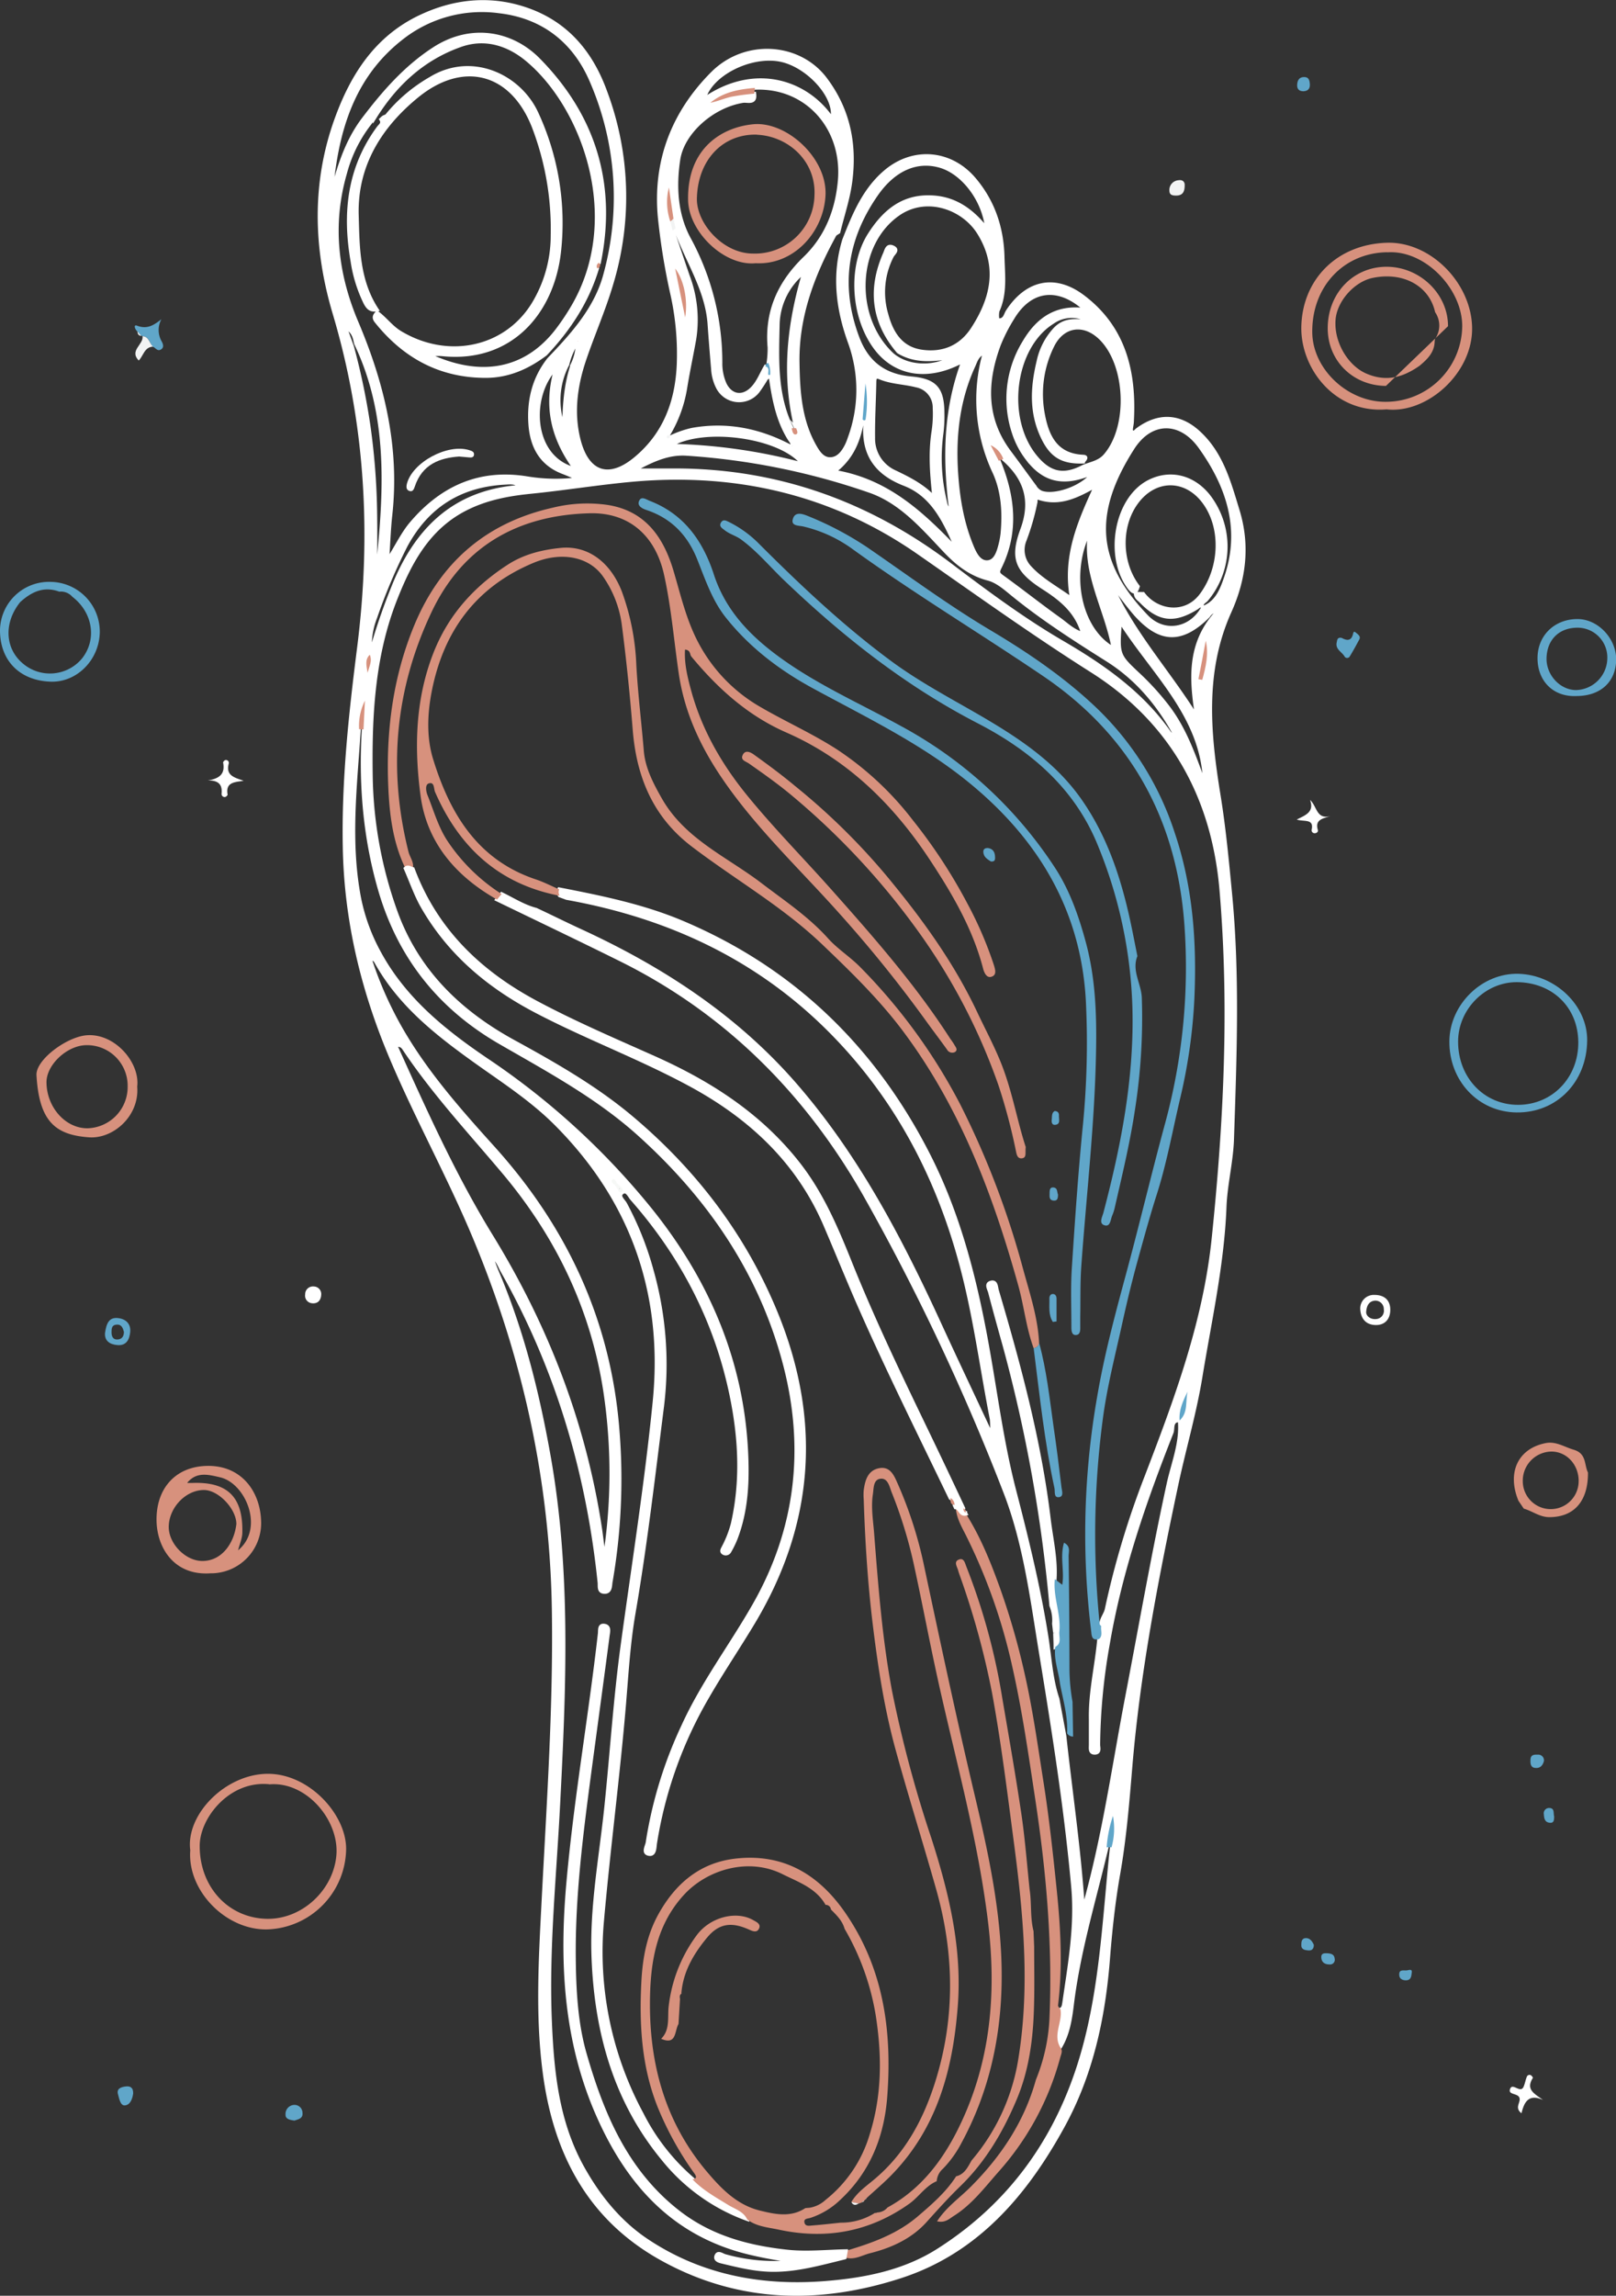 <svg id="Layer_1" data-name="Layer 1" xmlns="http://www.w3.org/2000/svg" viewBox="0 0 465.11 660.57"><rect x="0" y="0" width="465.11" height="660.57" fill="#333333" stroke="none"/><path d="M497.88,231.46c2.84-7.22,5.74-14.39,11.87-19.62,8-6.84,18.83-5.94,25.64,2.11,5.49,6.48,8,14.11,8.19,22.44.14,5.17.84,10.47-1.45,15.47a6.82,6.82,0,0,0,0,2.6c2.07.27,2.17-1.51,2.83-2.51,5.58-8.52,13.64-10.31,21.75-4.18,11.83,8.94,14.87,21.6,14.12,35.65,0,.87-.24,1.73-.31,2.6a1.81,1.81,0,0,0,.22.68c.77.35,1.11-.33,1.56-.67,6.17-4.55,12.35-4.24,17.94,1.06,6.38,6,8.55,14.16,11,22.19,3.06,10,1.91,19.66-2.32,29.06-7.75,17.23-6.06,35-3.16,52.89,1.52,9.35,2.4,18.77,3.31,28.21,2.28,23.59,1.34,47.14.56,70.72-.22,6.56-1.91,13-2.16,19.52-.64,16.55-4.27,32.65-6.93,48.89-1.73,10.56-4.79,20.86-7,31.31-5.68,26.8-10.92,53.71-13.19,81.09-.85,10.21-1.69,20.46-3.46,30.53-1.47,8.33-2.36,16.75-3,25.09-1.37,16.79-4.89,32.87-13,47.62-10.71,19.52-24.77,36.09-46.72,43.21-23.32,7.57-46.56,7.17-68.6-5-21.39-11.81-31.1-31.12-34-54.49-2-15.95-1.07-31.95-.25-47.93,1.42-27.7,3.35-55.37,3-83.15-.43-37.74-8.3-73.78-22.85-108.56-7.34-17.53-16.56-34.16-23.95-51.65-8.16-19.31-13-39.29-13.39-60.33-.38-19.32,1.7-38.43,4.12-57.53,4.12-32.5,2.4-64.5-7-96.09-5.55-18.56-6.19-37.47.51-56,4.57-12.66,11.58-23.6,24.33-29.57,9-4.23,18.54-5.46,28.14-2.77,12.48,3.5,20.38,11.94,24.86,24.08A86.24,86.24,0,0,1,431,244c-2.23,7.6-5.49,14.88-8,22.42-2.41,7.36-3.37,15-1.41,22.62,2.5,9.75,8.84,11.65,16.54,5.08,8.27-7,11.67-16.29,12.12-26.83a79,79,0,0,0-1.8-20.11A190.12,190.12,0,0,1,444.82,225c-1.53-16.18,3.85-30.13,15.18-41.5,9.46-9.5,24.93-8.41,32.48,1.54,6.7,8.85,8.7,18.77,7.29,29.59-.65,5-2.28,9.69-3.44,14.53-.39.29-.94.49-1.15.88-6.26,11.42-10.79,23.35-10.6,36.62.13,8.4.64,16.76,5,24.3,1,1.74,2.25,3.6,4.49,3.49s3.61-2,4.6-4a18.13,18.13,0,0,0,.82-2.09,40,40,0,0,0,0-27.55C496,251.13,494.85,241.44,497.88,231.46Zm-132.5-35.37.77-.32h.05A45.42,45.42,0,0,1,378.87,185c11.86-7.29,25.64-.79,30.57,10a75,75,0,0,1,6.5,39.79C414,252.28,402,266.36,382.36,264.38c-1.13-.12-2.28,0-4.36,0,15.33,7.35,28.41,4.67,37.37-7.05a67.84,67.84,0,0,0,4.31-6.42c15.14-25.51,3.32-57.78-13-71.33-5.48-4.56-12.14-6.65-19.19-4.15-10.75,3.8-18.72,11.16-24.68,20.77a40,40,0,0,0-8.5,16.08c-4.25,14.7-2.54,29.07,3.3,42.84,7.55,17.81,11.9,36,9.77,55.44-.44,4-.57,8.08-.92,13.23,2.74-4.23,4.35-7.83,6.95-10.88,8.92-10.45,19.88-15.22,33.57-12.9a50.35,50.35,0,0,0,14.54.19c-1.76-.75-3.07-1.36-4.42-1.87-6.44-2.42-9.11-7.51-9.55-13.93-.47-6.8,1.06-13.14,5.37-18.62,6.9-7.2,13.69-14.72,16.25-24.54a83.91,83.91,0,0,0-4.06-55.7c-4.94-11.42-14-18.43-26.54-19.85a37.24,37.24,0,0,0-27.27,7.11C356,184.29,351.58,201,350.21,218.92c2.1-7.87,4.31-15.65,9.41-22.34,5.85-7.7,12.12-14.88,20.34-20.19,10.61-6.84,22.33-4.64,30.05,3.21C426,195.85,432,215.47,427.4,238a1.09,1.09,0,0,0-.52,1.59c-2.85,9.51-8.14,17.54-14.9,24.69-5.1,3.83-10.69,6.33-17.19,6.34-13.14,0-23.44-5.64-31.54-15.76-.88-1.09-.48-1.75.26-2.52,2.37,1.75,4.06,4.2,6.68,5.77,13.63,8.17,30.14,4.79,38.18-8.1a37.82,37.82,0,0,0,5.6-19.95,82,82,0,0,0-5.45-31.26c-6.32-16-20.36-19.46-33.45-8.81-10.45,8.5-17.75,19.75-17.36,34.24.25,9.41.27,18.92,5.74,27.25-1.63.26-2.47-.25-3.34-1.9a40.55,40.55,0,0,1-3.73-12c-2.4-13.76-1.06-26.8,7.5-38.43.46-.62,1.4-1.2.83-2.26l-.08-.14ZM432.87,504.8c.19.44.53.81,1,.53.7-.44.27-.92-.1-1.35l-1.24-1.14c-.29-.56-.74-1.52-1.28-1.07-.7.57.15,1.16.7,1.58ZM421.23,260.65a19.14,19.14,0,0,0-2.9,6.58,22.13,22.13,0,0,0-1.05,18.3c.07-6.22.44-12.39,2.47-18.32a14.82,14.82,0,0,0,1.44-6.61l.27-.2Zm27.58-35.3-1.32-9a17.12,17.12,0,0,0,.42,9.81c.22.87.43,1.74.65,2.61,1.47,4.32,2.91,8.65,4.41,13a35.59,35.59,0,0,1,1.88,18.22c-.81,4.53-1.77,9-2.53,13.58a37.85,37.85,0,0,1-5,13.92c-.16.24-.51.57-.44.72.26.61.66.19,1,0a29.43,29.43,0,0,1,6.28-2.2c10.09-1.8,19.51.15,28.45,4.91l.6-.14-.24-.21-.39.47c.85-.91.08-1.57-.36-2.26-3.57-5.66-4.64-12.08-5.58-18.53a6.74,6.74,0,0,0-.54-3.43,28,28,0,0,0,.3-4.46c-.9-10.31,2.86-18.6,10.23-25.73,6.21-6,9.24-13.67,10-22.35,1.26-15.21-9.6-27.2-24.33-26.58-4.65.36-9.12,1.21-12.82,4.27,2.06-.4,4-1.26,6-1.72s4.41-.62,6.62-.91c.45,3-2,1.95-3.26,2.14-8.77,1.38-17.37,8.94-18.57,16.75s-.75,16,3.1,23a74.34,74.34,0,0,1,9,35.44,14.65,14.65,0,0,0,1.21,6.19c1.72,3.56,5.11,4.11,7.87,1.3,1.78-1.81,2.61-4.2,3.87-6.32,1.31.45.64,1.57.81,2.41a47.35,47.35,0,0,1-3,4.71,6.89,6.89,0,0,1-11.53-1,13.2,13.2,0,0,1-1.46-5.37c-.36-4.21-.7-8.42-1-12.64-.61-10.23-6.55-18.56-9.8-27.85Zm35.28,60.25c-3.68-14.86-2.27-29.56,2.35-45a19.9,19.9,0,0,0-7.57,14.86c-.22,10.24-.77,20.56,4,30.16.13.79.25,1.94,1.16,1.79S484.4,286.24,484.09,285.6ZM356.33,262.1a195.46,195.46,0,0,1,4.79,23.09,197.18,197.18,0,0,1,1.88,23.9c.13,7.62,0,15.25,0,22.88,2.58-24,5.26-48-5.62-70.76-.38-1.62-.54-3.39-3.11-4.79Zm147.75,21a32.81,32.81,0,0,0,0-10.42c-.27,3.44-.55,6.89-.82,10.34-1,5.59-2.69,10.86-8.2,15.08,15.52,2.55,25.58,12.29,35.41,22.54-3.38-7.74-6.78-15.64-15.11-18.9C506.46,298.32,503,292.27,504.08,283.15ZM542.44,295c4.2,10.22,5.37,20.49.27,30.75-.68,1.36-.42,1.75.69,2.56,5.55,4,10.93,8.29,16.51,12.26,2,1.44,3.86,3.33,6.71,4.22-.22-.76-.3-1.09-.41-1.4-2-5.49-6.17-8.82-10.88-11.83-7.69-4.91-9.28-8.44-6.2-16.78s1-14.78-5.41-20.35a6.86,6.86,0,0,0-3.63-3.93Q541.28,292.74,542.44,295Zm58.74,42.26c4-1.44,5.38-5.18,6.56-8.56,4.84-13.9.77-26.35-7.37-37.7-5.65-7.88-14.14-7.87-19.37.31-12.27,19.17-10.65,33.23,4,48.47,5.05,5.24,12.76,3.83,16.21-2.59Zm-34.45-42c-6.3.2-9.43-1.83-12.08-7.9-3-6.86-2.53-13.88-.84-20.93a19.59,19.59,0,0,1,4.94-9.49c3-3,6.48-2.23,10-1.92a9.47,9.47,0,0,0-10.79.08c-11.55,7.2-14.07,28.06-4.69,39,4,4.71,8,5.44,13.54,2.51,2.16-.87,4.53-1.2,6.22-3.13,7.22-8.27,6.48-26.37-1.44-33.91-4.83-4.59-10.83-3.61-13.73,2.4a31.22,31.22,0,0,0-2.72,19.32c1.15,6.39,3.56,12.09,11.57,12.45C568.11,293.8,567.11,294.72,566.73,295.24ZM513.51,263.6c-7.29-8.59-8.37-18-3.88-28.24.41-.94.66-2.51,2.2-1.9,1.92.77.32,1.8-.11,2.63a22.56,22.56,0,0,0-1.59,16.75c1.41,5.27,4.08,9.83,10.2,10.68s11.19-1.33,14.55-6.48c5.71-8.76,7.8-17.92,1.86-27.56-4.47-7.26-14.89-11-22.9-5.71-12.73,8.47-13.8,29.77-2,40.69,4.35,3.69,12,4.11,17.32.63C523.52,266,518.31,266.53,513.51,263.6Zm-114.18,156c3.27,1.58,6.35,3.59,9.92,4.51,4.27,2,8.52,4.12,12.82,6.1,23.61,10.87,45,24.83,62.13,44.69,17.33,20.05,29.53,43.17,40.54,67,5,10.93,10.18,21.81,15.62,33.45a28.18,28.18,0,0,0,0-4.61c-2.57-13.11-4.36-26.36-7.47-39.37-6.26-26.23-17.64-49.75-36.28-69.56-21.45-22.81-48.09-35.54-78.57-41l-2-.74a2,2,0,0,1-.14-1.84c12,2.34,24.06,4.78,35.37,9.55,31.89,13.46,55.23,36.13,70.9,66.85,9.41,18.46,14.1,38.33,17.58,58.58,2.18,12.67,3.93,25.47,7.14,37.88,3.66,14.14,7.13,28.25,9.39,42.68.91,5.83,1.2,11.8,3.11,17.46l2,10.74c1.76,16.23,4.18,32.38,5.27,48.71a2.78,2.78,0,0,0,.82-1.41c5.32-19.27,8.1-39.07,11.85-58.66,3.92-20.44,7.5-40.94,11.93-61.29,1.31-6,3.82-11.88,3.2-18.25,2.57-2.3,1.64-5.54,2.34-8.34-1.33,2.64-2.57,5.31-2.31,8.37-2.56-.06-1.8,2.32-2.26,3.49-7.81,19.74-14.75,39.74-18.34,60.78a172.55,172.55,0,0,0-2.78,29c0,.86.54,2.34-1,2.39s-1.24-1.32-1.25-2.3c0-2.49,0-5,0-7.49-.15-7.77,1.74-15.34,2.42-23,1.21-1.07.42-2.48.64-3.72-.25-1.85,1.18-3.16,1.54-4.86a249.25,249.25,0,0,1,11.4-38c8.56-22.29,16.86-44.54,19.35-68.63,3.46-33.39,5.1-66.79,2.25-100.27-2.29-26.9-14.35-48.59-37.26-63.08-17-10.76-33.31-22.46-49.79-33.93-24.71-17.2-52.39-23.6-82.1-21-9.9.88-19.78,2.51-29.71,3.5-6.5.65-12.82,1.87-18.71,4.89-10.66,5.47-15.85,15.2-20,25.67-6.6,16.6-7.42,34-7.14,51.6a120.39,120.39,0,0,0,6.85,37.83c6.06,17.41,18.3,29.43,34.18,38.12,11.89,6.51,23.68,13.23,34.09,22,18.24,15.39,32.36,33.93,41.45,56.08,12.6,30.72,10.61,60.47-6.5,89.05-4.3,7.17-9,14.11-13.18,21.35a120.68,120.68,0,0,0-15.06,42.09c-.2,1.26-.09,3.47-1.75,3.24-2-.28-.67-2.24-.51-3.38a122.57,122.57,0,0,1,10.28-33.55c5.63-12.34,13.83-23.14,20.5-34.86,12.38-21.75,15-45,8.79-68.94-6.85-26.38-21.67-48.07-41.77-66.22-12-10.87-26.25-18.54-40.19-26.58-17.25-9.95-28.85-24.38-34.5-43.48-4.5-15.26-5.77-30.89-4.82-46.74L360,364a16.35,16.35,0,0,0-1.68,8.23c-1.06,16.22-3.06,32.46.09,48.67A54.85,54.85,0,0,0,364,436.27c7.21,13.45,18.6,22.66,30.9,31a212.87,212.87,0,0,1,47.29,43.2c16.23,20.2,26.16,43,27.57,69.1.46,8.62.17,17.26-3,25.5A28,28,0,0,1,465,608.7a1.27,1.27,0,0,1-1.59.67c-1.1-.45-.5-1.22-.2-1.84a31.85,31.85,0,0,0,2.59-6.61c2.85-12.42,2.19-24.82-.37-37.17-4.44-21.38-14.22-40.1-28.63-56.44-.7-.8-1.44-2.74-2.75-1.75s.34,2.22.88,3.2A90.56,90.56,0,0,1,442.59,528a99.23,99.23,0,0,1,3,39c-2.53,19.89-4.81,39.82-8.22,59.61-1.48,8.56-2,17.36-2.72,26.08-1.76,20.91-4.53,41.73-6.37,62.63a98.2,98.2,0,0,0,11.42,55.33,60.83,60.83,0,0,0,14.66,18.75c2.94,3.12,6.66,5.15,10.26,7.37,1.95,1.21,4.4,1.84,5.5,4.2a55.06,55.06,0,0,1-24.27-17.31c-13.91-16.82-19.3-36.72-20.13-58-.57-14.67,2.22-29.12,3.72-43.65,1.6-15.51,2.59-31.09,4.71-46.53,3.18-23.25,6.86-46.46,9.18-69.81,3.08-31.1-6.4-58.13-28.75-80.31C408.13,479,400.6,474,393.27,468.83c-11.64-8.27-23-16.86-30.11-29.73-.3-.55-.78-1-1.6-.5a106.32,106.32,0,0,0,9.05,20.24c7.2,12.41,16.65,23.1,26.17,33.65,21.08,23.32,33.61,50.29,36,81.73a173.22,173.22,0,0,1-2,43.32c-.2,1.15,0,3.16-2.08,2.93-1.5-.16-1.12-1.71-1.23-2.76C424.19,586,415.3,556,399.53,528.11c-.81-1.41-1.2-3.11-3.34-4.72.85,2.3,1.34,3.81,2,5.27,7.19,17,11.61,34.9,14.81,53,5.84,33.08,4.41,66.46,2.69,99.81-1.06,20.83-3.25,41.63-2.38,62.52.61,14.51,2,28.86,9.28,42,4.7,8.46,10.69,15.84,18.55,21.08,15.51,10.35,33,13.64,51.5,12.15,11.43-.92,22.64-3.15,32.43-9.39,22.36-14.24,36-34.82,42.48-60.31,4.64-18.24,5.38-37,7.38-55.6a19.9,19.9,0,0,0,.41-9,35.09,35.09,0,0,0-1.81,9c-3.56,15.09-8.13,29.94-10,45.42-.5,4.1-1.17,8.36-3.41,12.07-2.1-3.62.74-7.2.09-10.8.83-.37.88-1.19,1-1.89,1.6-11.08,3.6-22,2.57-33.42-2.06-22.8-5.66-45.35-9.36-67.9-2.54-15.54-4.51-31.26-10.28-46a653.21,653.21,0,0,0-40.45-85.55C487,476.7,464.06,453.65,433.7,438.57,421.85,432.69,409.91,427,398,421.23Zm-30.54,43.53c8.5,18.78,16.81,37.38,27.53,54.83,15.92,25.91,26.74,53.78,31.37,83.94.25,1.6.43,3.22.65,4.82.19,1.44.39,2.88.59,4.32a157.83,157.83,0,0,0,.16-48.51c-3.7-23.82-13.79-44.63-29.28-63-9.64-11.44-19.84-22.44-28.23-34.9C371.05,463.86,370.6,462.83,368.79,463.16Zm68.55-165.45h12.18c29.38.08,55.46,9.49,78.86,27.16,10.42,7.88,20.91,15.71,32.26,22.33,11.79,6.87,22.94,14.65,30.94,26.09a4.5,4.5,0,0,0,1.11.86c.09-.44.25-.73.17-.88-4.75-8.53-10.92-15.79-19.23-21-9.6-6.05-19.15-12.16-27.93-19.41-1.9-1.57-4-3.27-6.31-3.87-5.09-1.33-8.83-4.25-12.34-7.95-6.52-6.87-12.82-14.35-22.11-17.45A200.16,200.16,0,0,0,452.29,293C447.07,292.75,442.63,294.85,437.34,297.71ZM539,228.3c-.81-8.42-6.93-16.3-13.55-18.16s-13.12.88-18.2,8.14c-8.89,12.74-11,26.47-5.46,41.22,2.68,7.21,7.64,11,15.3,11.7,7.11.62,9.15,3,9.2,10.05a39.74,39.74,0,0,1-.31,6,52.63,52.63,0,0,0,1,19.33c.23,1,.24,2,1.64,2.49-1.8-14.33-1.84-28.42,3.59-42.87-9.83,5.43-19,4-24.73-3-7.12-8.8-8.29-24-2.16-33.49,3.9-6.06,9-10.72,17-10.62C529.18,219.13,534.35,222.41,539,228.3Zm-.6,35.44c-2.2.82-2.56,2.5-3.22,3.94-4.37,9.52-5.58,19.61-5,29.93.43,7.47,1.59,14.89,4.47,21.87.87,2.12,2.16,4.93,4.72,4.61,2.22-.27,3-3,3.56-5.27a22.62,22.62,0,0,0,.52-2.94c.56-6,.2-12.13-2.32-17.62A49.06,49.06,0,0,1,538.38,263.74Zm-14.57,41.83c-.7-6.45-1.24-12.74-.23-19.1a34.1,34.1,0,0,0,.32-6.7,6.38,6.38,0,0,0-5.22-6.42c-3.49-.9-7.18-.9-10.56-2.32-1.2-.5-1.43.16-1.45,1.25-.09,5.35-.42,10.71-.36,16.05a10.5,10.5,0,0,0,6.25,9.88C516.61,300.14,520.56,302.12,523.81,305.57Zm45.7-6.94c-1.48.46-2.16.66-2.83.88-6.81,2.18-11.8.52-16.1-5.18a24.4,24.4,0,0,1-3.83-7.25,31.05,31.05,0,0,1,3-26.3c3.87-6.57,9.28-10.41,17.67-9.22-7.79-7.22-15.91-6.18-21,2.33a48.11,48.11,0,0,0-3.92,7.66c-4,10.76-4.28,21.24,3,30.94,2.47,3.3,4.88,6.63,7.32,9.95a3.9,3.9,0,0,0,1.93,1.67C558.51,305.37,566.31,302.82,569.51,298.63Zm.87,3.5c-5.24,2.92-10.23,5.57-16.33,3.64-1.23-.39-.91.78-1.06,1.39a68.7,68.7,0,0,1-3.08,10.65,7.31,7.31,0,0,0,1.52,7.92c3.22,3.49,7.35,5.68,12,9C561.11,322.41,565.71,312.38,570.38,302.13Zm3.93,27.43c6.18,14.51,16.93,26,25.14,39.25-1.73-10.93-2.64-21.55,6.28-30.83a3.53,3.53,0,0,0-3,1.68c-7.64,7.56-13.85,7.47-21-.55C579.13,336.09,576.8,332.75,574.31,329.56Zm-79.87-133c1.46-6.13-7-15.47-15.1-16.95-8.56-1.57-20,4.21-21.78,11.33C472.47,180.64,487.39,186.09,494.44,196.57ZM577.38,341.2c-.72,9.61-.74,9.63,5.29,15.29a75.94,75.94,0,0,1,8.51,9.4c5.1,6.72,7.66,14.58,10.55,22.3C601.42,368.76,587.19,356.56,577.38,341.2ZM404.92,302.41c-1.59-1.38-3.14-1.14-4.58-1.07q-19.41,1-28.6,18.13A160.9,160.9,0,0,0,363,340.11a21.7,21.7,0,0,0-1.38,10.28,179.36,179.36,0,0,1,6.34-18.69C374.54,315,385.51,303.7,404.92,302.41Zm163.82,12.44c-6.46,12-3.27,28.62,6.68,34.14C573.31,337.34,566.49,326.94,568.74,314.85ZM486.08,296c-6.19-8.22-28.92-11.28-38.19-5.42A160.25,160.25,0,0,1,486.08,296Zm-65.52,1.43c-6.51-8.87-8.84-18.12-5.49-29.27C407.14,276,407.67,294.18,420.56,297.39Zm31.61-43.67c.84-4.94-.36-10.84-2.88-14.07Zm149.85,93q-1.07,5.52-2.12,11.06L601,358C602,354.34,602.93,350.66,602,346.76Zm-240.63,4c-1.35,1.43-1,2.83-.63,5.19C361.37,353.76,362.14,352.52,361.39,350.78Zm231.73,24.06.22.17,0-.27Z" transform="translate(-254.97 -162.39)" style="fill:#fff;stroke:#fff;stroke-miterlimit:10"/><path d="M654.05,280.18c-15,1.24-24.72-11.84-24.54-23.64.21-13.47,10-23.87,24.67-24.3,12.49-.36,24.16,11.47,24.48,24.25C679,269.66,665.76,281.49,654.05,280.18Zm.21-45.21c-12.6.16-21.76,9.95-21.6,23.1.13,10.61,10.37,20.25,21.62,19.93a22,22,0,0,0,21.54-21.77C675.83,245.4,665,234.23,654.26,235Z" transform="translate(-254.97 -162.39)" style="fill:#d7917d"/><path d="M309.73,694.78c-1.34-10.28,10.15-22,22.36-22,12,0,22.65,11.86,22.5,21.77a23.46,23.46,0,0,1-22.69,23C320,717.81,308.85,706.44,309.73,694.78Zm22.72-19c-11.43-1.14-20.07,9.74-20,17.84,0,11.61,8.12,20.62,19.25,20.88,10.38.23,19.4-8.52,20.1-18.52S343.07,674.88,332.45,675.82Z" transform="translate(-254.97 -162.39)" style="fill:#d7917d"/><path d="M315.5,615.09c-10.37.7-15.29-7.27-15.47-15-.22-9.51,5.57-15.79,14.63-15.91,9.79-.14,15.1,7.31,15.45,15.61A14.45,14.45,0,0,1,315.5,615.09Zm-6.74-26c.49,0,1,0,1.49,0,10.2-.4,14.66,4,14.47,14.17,0,1.73-.72,3.25-1.23,5.21,7.66-6.27,2.21-19.28-5.16-21-3.39-.79-6.87-1.73-9.55,1.68l-.14.28ZM323,600.91c0-4.35-5.17-9.81-9.35-9.79-5.18,0-10,5-10.11,10.48-.1,4.9,4.77,9.91,9.63,9.94C318.79,611.57,322.35,606.48,323,600.91Z" transform="translate(-254.97 -162.39)" style="fill:#d7917d"/><path d="M691.41,482.48c-11-.15-19.44-9.15-19.29-20.58.14-10.58,9.45-19.61,19.9-19.31,10.69.3,19.83,9.15,19.76,19.12C711.7,473.76,703,482.65,691.41,482.48Zm-16.78-20.37c0,10.37,7.54,18.25,17.38,18.18s17.28-7.91,17.22-18-7.47-17.24-17.75-17.3C682.38,445,674.63,452.83,674.63,462.11Z" transform="translate(-254.97 -162.39)" style="fill:#60a6c9"/><path d="M294.46,475.06c.68,8.41-6.86,15.05-13.82,14.58-9.81-.67-14.4-4.65-15.17-17.85-.26-4.42,8.59-11,14.36-11.51C288,459.58,295.31,468.14,294.46,475.06Zm-2.75-.1a11.68,11.68,0,0,0-11.81-11.84c-5.54,0-11.59,5.61-11.55,10.71.06,7.14,5.41,13.18,11.7,13.21A11.88,11.88,0,0,0,291.71,475Z" transform="translate(-254.97 -162.39)" style="fill:#d7917d"/><path d="M283.69,344.21c-.09,8-6.56,14.59-14.18,14.32-8.82-.32-14.59-6-14.54-14.9a14.11,14.11,0,0,1,14.63-13.81A14.33,14.33,0,0,1,283.69,344.21Zm-11.62-11.58-.05,0c-4.46-1.65-8,.08-11.23,3-4.84,6-4.42,13.55,1,17.87a12,12,0,0,0,16.75-1.6c4.38-5.46,3.17-13.25-2.74-17.79A4.36,4.36,0,0,0,272.07,332.63Z" transform="translate(-254.97 -162.39)" style="fill:#60a6c9"/><path d="M708.8,362.66c-6.37.34-10.83-3.79-11.27-9.89-.52-7.2,4.69-12.33,11.6-12.25,5.73.07,10.88,5.44,11,11.42C720.16,358.45,715.77,362.62,708.8,362.66Zm-8.71-10.84c-.09,4.82,3.91,9.11,8.49,9.13a9.27,9.27,0,0,0,9-9.08,8.57,8.57,0,0,0-8.57-8.87C703.73,343,700.19,346.43,700.09,351.82Z" transform="translate(-254.97 -162.39)" style="fill:#60a6c9"/><path d="M692,594.21c-3.36-8.15-.12-15,7.8-16.58,3-.6,5.4,1.11,8.08,1.89,3.79,1.11,3,4.29,4.13,6.56.08,8.26-4,12.84-11.11,12.85-2.79,0-4.87-1.75-7.36-2.45h0Zm17.34-5.64c0-4.84-3.56-8.6-8-8.51a8.38,8.38,0,0,0-8.09,8.52,8,8,0,1,0,16.08,0Z" transform="translate(-254.97 -162.39)" style="fill:#d7917d"/><path d="M646.47,539.11a3.9,3.9,0,0,1,4.14-4.12c2.7,0,4.53,1.42,4.5,4.31,0,2.57-1.46,4.35-4.1,4.35S646.66,542.11,646.47,539.11Zm4.27-2.48c-2.09.16-2.46,2-2.56,3.2s1.24,2.25,2.79,2.1a2.38,2.38,0,0,0,2.28-2.79A2.43,2.43,0,0,0,650.74,536.63Z" transform="translate(-254.97 -162.39)" style="fill:#fff"/><path d="M699.08,766.63c-4.18-1.88-5.44.65-6.2,3.82-1.7-1.29-.77-2.52-.56-3.62.46-2.4-3.23-1.4-2.78-3.18.59-2.32,3,1.26,3.92-.79.41-.89.55-1.91.92-2.82a.83.83,0,0,1,1.18-.54c.28.15.66.69.59.79C694,763.64,696.64,764.83,699.08,766.63Z" transform="translate(-254.97 -162.39)" style="fill:#fff"/><path d="M325.09,387.05c-2.54.41-5.27.36-4.61,4,0,.19-.46.65-.74.67a.88.88,0,0,1-1-.9c.26-2.48-.66-3.94-4-3.87,3.66-.53,5.05-2.08,4.44-5.17,0-.19.4-.64.65-.68a.82.82,0,0,1,1,.89C319.81,385.61,322.55,386.13,325.09,387.05Z" transform="translate(-254.97 -162.39)" style="fill:#fff"/><path d="M296,259.13l-.18-.13-.22.05-1.11-1.3c-.71-.61-1.18-2.08-.07-1.65,2.87,1.11,4.8-.11,7-1.86a6.59,6.59,0,0,0,.09,6.4c.36.65.79,1.74-.25,2.33s-1.53-.57-2.32-.81C298,261.18,297.92,259.26,296,259.13Z" transform="translate(-254.97 -162.39)" style="fill:#60a6c9"/><path d="M285.2,545.89c.39-2.47,1-4.59,3.83-4.23,2.22.28,3.66,1.7,3.41,4.05-.21,2.06-1.07,3.94-3.69,3.71C286.52,549.23,285,548.17,285.2,545.89Zm5.44-.26c-.3-1.09-.66-2.21-2.1-2.1s-1.47,1.16-1.47,2.19c0,1.26.46,2.26,1.94,2.07C290.17,547.64,290.62,546.77,290.64,545.63Z" transform="translate(-254.97 -162.39)" style="fill:#60a6c9"/><path d="M641.13,345.94c1.45.78,2.79,1,3.28-1.22.21-.9.54-.49,1-.14.59.49,1.24,1,.77,1.84-.87,1.64-1.76,3.27-2.73,4.85a.87.87,0,0,1-1.55-.08c-.79-1.28-2.67-2-2.19-4C639.84,346.43,639.93,345.7,641.13,345.94Z" transform="translate(-254.97 -162.39)" style="fill:#60a6c9"/><path d="M637.91,397.19c-2.21.74-4.54,1-3.65,4,.16.53-.3.92-.86.95a.87.87,0,0,1-.93-.93c.76-3.33-2.08-2.31-4.28-3,2.59-1.31,5.09-2.16,3.83-5.65C634.09,394.45,633.83,398.3,637.91,397.19Z" transform="translate(-254.97 -162.39)" style="fill:#fff"/><path d="M293.3,764.75c-.2,1.42-.77,3.33-2.42,3.44-1.29.09-1.6-2-1.95-3.21-.47-1.65.93-2.08,2.2-2.24S293.34,763,293.3,764.75Z" transform="translate(-254.97 -162.39)" style="fill:#60a6c9"/><path d="M345.31,532.56a2.17,2.17,0,0,1,2.11,2.35c-.07,1.5-.87,2.62-2.55,2.48a2.19,2.19,0,0,1-2.07-2.55A2.24,2.24,0,0,1,345.31,532.56Z" transform="translate(-254.97 -162.39)" style="fill:#fff"/><path d="M339.72,772.56c-1.25-.19-2.63-.39-2.57-1.74a2.6,2.6,0,0,1,2.43-2.77,2.29,2.29,0,0,1,2.45,2.28C342.22,772,340.77,772.18,339.72,772.56Z" transform="translate(-254.97 -162.39)" style="fill:#60a6c9"/><path d="M699.34,669.09c-.33,1.27-1.08,2.09-2.32,2-1.5,0-1.61-1.2-1.55-2.39.06-1.41,1-1.47,2.07-1.43A1.64,1.64,0,0,1,699.34,669.09Z" transform="translate(-254.97 -162.39)" style="fill:#60a6c9"/><path d="M595.94,215.71c0,1.87-.58,2.89-2.3,2.95-1,0-2.08,0-2.1-1.41a2.81,2.81,0,0,1,2.64-3C595.4,214.06,596,214.76,595.94,215.71Z" transform="translate(-254.97 -162.39)" style="fill:#f2f3f3"/><path d="M630.12,188.65c-1.19,0-1.86-.59-1.81-1.81s.49-2.22,1.89-2.28,1.66.83,1.76,1.92C632.08,187.82,631.51,188.59,630.12,188.65Z" transform="translate(-254.97 -162.39)" style="fill:#60a6c9"/><path d="M702.27,685c0,1,0,2-1.27,1.86-1.48-.12-1.62-1.39-1.69-2.46a1.51,1.51,0,0,1,1.47-1.78C702.5,682.59,702,684.08,702.27,685Z" transform="translate(-254.97 -162.39)" style="fill:#60a6c9"/><path d="M637,724.42c1,.07,2,.25,2.11,1.57a1.35,1.35,0,0,1-1.51,1.64c-1.23,0-2.21-.52-2.33-1.89S636.08,724.39,637,724.42Z" transform="translate(-254.97 -162.39)" style="fill:#60a6c9"/><path d="M296,259.13c1.89.13,1.94,2.05,3,3-2.48.13-2.73,2.6-4.1,4C292.1,263.21,296.32,261.55,296,259.13Z" transform="translate(-254.97 -162.39)" style="fill:#f2f3f3"/><path d="M633.11,722c0,1.17-.56,1.69-1.6,1.6s-2.08-.27-2-1.63c0-.85.1-1.88,1.29-1.92S632.68,721,633.11,722Z" transform="translate(-254.97 -162.39)" style="fill:#60a6c9"/><path d="M661.27,730.2c-.11,1-.29,2-1.65,2-1.15,0-2-.55-1.93-1.73,0-1.54,1.36-1,2.24-1.13C660.6,729.24,661.56,728.8,661.27,730.2Z" transform="translate(-254.97 -162.39)" style="fill:#60a6c9"/><path d="M294.52,257.75l1.11,1.3C294.82,259,294.57,258.46,294.52,257.75Z" transform="translate(-254.97 -162.39)" style="fill:#f2f3f3"/><path d="M524.57,790c-3.3,1.4-5.13,4.56-8,6.56-11.43,8.07-23.93,10.28-37.48,7.38-3.12-.67-6.38-.88-9.05-2.92-1.1-2.36-3.55-3-5.5-4.2-3.6-2.22-7.32-4.25-10.27-7.37,1.53-.17,1-1.07.52-1.73a92.48,92.48,0,0,1-10.34-18.57c-4.78-11.67-5.52-23.9-4.9-36.28.34-6.86,1.5-13.52,4.91-19.67,4.87-8.79,11.88-14.78,22-16,13.89-1.65,24.21,4.48,31.93,15.77,10.95,16,13.36,33.95,11.94,52.71-.87,11.52-4.94,21.74-13.6,29.76a22.45,22.45,0,0,1-8.52,5.12c-.78.25-2,.13-1.69,1.41.27,1.1,1.44.84,2.24.77,2.73-.21,5.46-.53,8.19-.81a18,18,0,0,0,9.84-2.81.85.85,0,0,0,.66-.12,4,4,0,0,0,2.95-1.43c9.57-5.22,15.85-13.48,20.52-23,9.2-18.74,10.9-38.62,8.43-59.09-2.84-23.46-9.21-46.18-14.31-69.17-2.51-11.32-4.63-22.73-7.1-34a131.35,131.35,0,0,0-6.37-20.61c-.59-1.49-1.05-4.23-3.38-3.79-1.92.36-1.73,2.83-2,4.48-.52,3.48,0,7,.31,10.46,1.21,15.41,2.34,30.82,5.21,46.07a348.93,348.93,0,0,0,11.28,42.26c5.12,15.89,9,31.94,7.61,48.85-1.42,17.94-5.93,34.63-18.86,48-2.33,2.42-4.92,4.58-7.38,6.86l-.28.11v.28a1.41,1.41,0,0,0-.49.48c-.28-.08-.45,0-.51.34l-1,.34L500,796c1.61-2.73,4.24-4.54,6.55-6.48,8.75-7.32,13.94-16.84,17.36-27.38,6-18.57,5.82-37.32.54-56-3.82-13.54-8.07-27-11.78-40.53-3.22-11.79-5.06-23.88-6.53-36-1.44-11.9-2.2-23.85-2.58-35.83a15.86,15.86,0,0,1,0-2.58c.38-2.83,1.14-5.65,4.32-6.33,3.43-.73,4.51,2.32,5.53,4.58A118.4,118.4,0,0,1,521,613.25c4.65,21.81,9.28,43.63,14.42,65.34,4.27,18,8.23,36.27,7.82,55-.35,16.07-3.9,31.38-11.64,45.58a31.48,31.48,0,0,1-5.22,7.23A5.25,5.25,0,0,0,524.57,790Zm-30.44-78.15a1.48,1.48,0,0,0-1.55-1.36h0c-2.75-4.85-7.76-6.52-12.34-8.81-9.83-4.95-21.79-1.36-28.49,6-7.38,8.09-9.36,17.94-9.67,28.3-.56,19,3.85,36.49,16.37,51.31,4.1,4.85,8.6,9.49,15.08,11.12,4.41,1.1,9,2.12,13.23-.67l1.22-.1a8.82,8.82,0,0,0,4.6-2.26,37.53,37.53,0,0,0,12.66-18.72c3.64-11.48,3.58-23,1.74-34.62a73,73,0,0,0-8.92-24.66C497.39,715,495.74,713.45,494.13,711.83Z" transform="translate(-254.97 -162.39)" style="fill:#d7917d"/><path d="M552.48,550.35c-2.16-5.87-2.77-12.11-4.44-18.1-7.24-26-16.67-51-32.94-72.85-6.84-9.2-15-17.15-23.3-25.09-11.46-11-25.22-18.81-37.73-28.34-11.18-8.5-15.93-20.06-17-33.66-.82-10.18-1.85-20.35-3.18-30.47a31.27,31.27,0,0,0-5.29-13.46c-3.95-5.78-11.95-7.4-20-4.07-16.68,6.93-26.06,19.75-29.42,37.28-1.23,6.43-1.43,13.1.41,19.11,4.79,15.63,12.72,29.08,29.56,34.71,2.32.77,4.52,1.91,6.77,2.89a2,2,0,0,0,.14,1.84c-17.45-3.34-28.89-13.9-35.86-29.84-.44-1-.13-3.06-1.87-2.47-1.08.37-.73,2.36-.3,3.4,1.74,4.32,3,8.86,5.54,12.85a52.78,52.78,0,0,0,15.77,15.55l-1.32,1.6c-11.79-6.67-20.18-16.33-22-29.83-1.85-13.74-1.55-27.65,3.64-41,4.28-11,11.68-19.21,21.49-25.56,4.66-3,9.79-4.24,15.11-4.79,7.92-.82,14.44,4.11,17.71,12.6a69.14,69.14,0,0,1,4.15,21.21c.46,8.23,1.47,16.4,2.15,24.6.4,4.86,2.71,9.33,5.22,13.73,6.69,11.7,18.78,16.75,28.75,24.39,6.57,5,13.44,9.57,19.07,15.83,2.78,3.1,6.52,5.41,9.51,8.52a163.12,163.12,0,0,1,28.62,39.43,246.69,246.69,0,0,1,17.92,46.92c1.93,7.09,4.29,14,4.68,21.45C554,549.74,553.29,550.1,552.48,550.35Z" transform="translate(-254.97 -162.39)" style="fill:#d7917d"/><path d="M571.28,634c-2.18.56-2.1-1-2.27-2.39a229,229,0,0,1,1.71-67.15c2-11.89,5.12-23.57,8.27-35.23,3.9-14.4,7.33-28.93,11.24-43.33a171.18,171.18,0,0,0,5.63-57.41c-2.19-30.35-15.5-54.59-40.86-71.7-18-12.19-36.72-23.47-54.41-36.23a39.34,39.34,0,0,0-14.5-6.7c-1.33-.29-3.66-.08-2.86-2.33.69-2,2.82-1.26,4.25-.67a93.67,93.67,0,0,1,17.08,9c11.65,8,23,16.43,35.18,23.69,11,6.54,21.67,13.76,31,22.69A86.91,86.91,0,0,1,593.07,402c5.28,15.64,6.39,31.67,5.65,47.94a155.34,155.34,0,0,1-4.07,28.45c-2.19,9.27-3.87,18.7-6.76,27.74-2,6.25-3.73,12.64-5.47,18.91-1.61,5.84-3.07,11.87-4.39,17.86-2.08,9.48-4.54,18.88-5.75,28.54a254.08,254.08,0,0,0-.8,58.27c0,.21.29.39.44.58C571.7,631.56,572.49,633,571.28,634Z" transform="translate(-254.97 -162.39)" style="fill:#60a6c9"/><path d="M560.08,751.39c.94,1.06.25,2.14,0,3.18a80.69,80.69,0,0,1-17.9,32.93c-3.94,4.48-7.55,9.26-12.69,12.49-1.32.83-2.5,2.09-4.82,1.55,2.66-4.11,6.5-6.72,9.67-9.91,8.77-8.78,15.44-18.77,18.78-30.82a53.2,53.2,0,0,0,3.87-17c1-21.39-.85-42.58-4.06-63.72-1.94-12.78-3.77-25.6-6.62-38.2a163,163,0,0,0-13.36-37.79c-1.26-2.5-2.72-5-2.9-7.93,1.29.11,1.34,2.21,2.94,1.82,4.33,6.85,7.31,14.39,10,21.92a208.72,208.72,0,0,1,6.78,23.59c2.4,10.45,3.86,21,5.53,31.61,1.63,10.33,2.75,20.75,3.82,31.15,1.13,11,1.72,22.09.37,33.16,0,.36.46.78.71,1.18C560.82,744.19,558,747.77,560.08,751.39Z" transform="translate(-254.97 -162.39)" style="fill:#d7917d"/><path d="M472.24,187.69c-.06.55-.12,1.1-.19,1.65a66.25,66.25,0,0,0-6.62.9c-2,.46-3.95,1.32-6,1.72C463.12,188.9,467.59,188.05,472.24,187.69Z" transform="translate(-254.97 -162.39)" style="fill:#d7917d"/><path d="M452.17,253.72l-2.88-14.07C451.81,242.88,453,248.78,452.17,253.72Z" transform="translate(-254.97 -162.39)" style="fill:#d7917d"/><path d="M602,346.76c.91,3.9,0,7.58-1,11.25l-1.11-.19Q601,352.29,602,346.76Z" transform="translate(-254.97 -162.39)" style="fill:#d7917d"/><path d="M574.89,693.92l-1.4,0a35.09,35.09,0,0,1,1.81-9A19.9,19.9,0,0,1,574.89,693.92Z" transform="translate(-254.97 -162.39)" style="fill:#60a6c9"/><path d="M447.91,226.15a17.12,17.12,0,0,1-.42-9.81l1.32,9Z" transform="translate(-254.97 -162.39)" style="fill:#d7917d"/><path d="M594.48,571.17c-.26-3.06,1-5.73,2.31-8.37-.7,2.8.23,6-2.34,8.34Z" transform="translate(-254.97 -162.39)" style="fill:#60a6c9"/><path d="M359.59,372.27l-1.27-.08A16.35,16.35,0,0,1,360,364Z" transform="translate(-254.97 -162.39)" style="fill:#d7917d"/><path d="M504.08,283.15c-.31.36-.58.16-.84-.08.27-3.45.55-6.9.82-10.34A32.81,32.81,0,0,1,504.08,283.15Z" transform="translate(-254.97 -162.39)" style="fill:#60a6c9"/><path d="M543.72,294.42l-1.27.57-2.36-4.5A6.86,6.86,0,0,1,543.72,294.42Z" transform="translate(-254.97 -162.39)" style="fill:#d7917d"/><path d="M361.39,350.78c.75,1.74,0,3-.63,5.19C360.39,353.61,360,352.21,361.39,350.78Z" transform="translate(-254.97 -162.39)" style="fill:#d7917d"/><path d="M476.62,270.24l-.25.05-.25-.06c-.17-.84.5-2-.81-2.41a.85.85,0,0,1,.77-1A6.74,6.74,0,0,1,476.62,270.24Z" transform="translate(-254.97 -162.39)" style="fill:#60a6c9"/><path d="M482.83,285.6h1.26c.31.64.71,1.65-.1,1.79S483,286.39,482.83,285.6Z" transform="translate(-254.97 -162.39)" style="fill:#d7917d"/><path d="M427.4,238c.54.76.37,1.3-.52,1.6A1.1,1.1,0,0,1,427.4,238Z" transform="translate(-254.97 -162.39)" style="fill:#d7917d"/><path d="M447.91,226.15l.9-.79.6,2.71-.85.69C448.34,227.89,448.13,227,447.91,226.15Z" transform="translate(-254.97 -162.39)" style="fill:#f2f3f3"/><path d="M431.94,503.35c-.55-.42-1.4-1-.7-1.58.54-.45,1,.51,1.28,1.07Z" transform="translate(-254.97 -162.39)" style="fill:#f6f8f6"/><path d="M432.87,504.8l-.93-1.45.58-.51,1.24,1.14Z" transform="translate(-254.97 -162.39)" style="fill:#f6f8f6"/><path d="M447.86,288.2c-.36.15-.76.57-1,0-.07-.15.28-.48.44-.72Z" transform="translate(-254.97 -162.39)" style="fill:#f2f3f3"/><path d="M433.76,504c.37.43.8.91.1,1.35-.46.28-.8-.09-1-.53Z" transform="translate(-254.97 -162.39)" style="fill:#f6f8f6"/><path d="M366.15,195.77l-.57-.3.61.29Z" transform="translate(-254.97 -162.39)" style="fill:#f6f8f6"/><path d="M364.63,196.78c-.14-.64-.09-1.08.75-.71C365.13,196.32,364.88,196.55,364.63,196.78Z" transform="translate(-254.97 -162.39)" style="fill:#f6f8f6"/><path d="M421.23,260.65l.23-.25-.27.2Z" transform="translate(-254.97 -162.39)" style="fill:#d7917d"/><polygon points="338.15 212.45 338.4 212.35 338.36 212.61 338.15 212.45" style="fill:#f2f3f3"/><path d="M482.56,291l.39-.47.24.21-.6.15A1,1,0,0,0,482.56,291Z" transform="translate(-254.97 -162.39)" style="fill:#f2f3f3"/><path d="M308.76,589.08l-.12.3.14-.28Z" transform="translate(-254.97 -162.39)" style="fill:#f2f3f3"/><path d="M371.66,412.26c-3.63-7.44-4.6-15.53-4.94-23.57-.68-16,1.37-31.68,7.54-46.51,7.47-17.93,20.6-29.42,39.89-33.73A41.24,41.24,0,0,1,430,307.7c10.73,1.76,15.93,9.25,18.81,18.92,2.12,7.13,3.74,14.4,7.35,21.05A46.12,46.12,0,0,0,473.8,365.8c7.28,4.24,15.05,7.69,22.11,12.26a90,90,0,0,1,21.74,20.27,152.27,152.27,0,0,1,15.84,24.21A109.41,109.41,0,0,1,541,440c.43,1.39.93,3-.76,3.46-1.38.38-2.06-1.36-2.33-2.42-3-11.49-8.89-21.5-15.31-31.24-10.48-15.89-23.67-28.91-41.31-36.64-11.15-4.89-19.74-12.69-27.34-21.86-.5-.59-.11-1.82-1.82-2-.25,4,.72,7.94,1.71,11.59,3.08,11.41,8.82,21.4,16.37,30.62,7.7,9.41,16.21,18,24.27,27.09,12.1,13.6,24.12,27.31,34,42.69a17.55,17.55,0,0,1,1.06,1.54c.37.72,1.29,1.58.28,2.27a1.72,1.72,0,0,1-2.29-.72c-2-2.81-4.12-5.56-6.12-8.35a372,372,0,0,0-24.57-30.48c-11.46-12.89-24.16-24.71-33.94-39.05-6.27-9.18-10.9-19-12.56-30.23-1.4-9.48-2.16-19.05-4.23-28.44-2.46-11.21-10-18.07-21.49-17.75-20.53.56-36.43,9.41-45.45,28.45-10.47,22.11-12.6,45.16-6.64,68.92.42,1.66,1.73,3.11,1.22,5C373.1,412.28,372.43,411.55,371.66,412.26Z" transform="translate(-254.97 -162.39)" style="fill:#d7917d"/><path d="M570.43,464.79c-.35,20.58-2.73,41-4.22,61.53-.37,5-.24,10-.33,15,0,.88,0,1.75,0,2.63,0,1.08.13,2.58-1.35,2.57-1.18,0-1.2-1.43-1.2-2.4,0-5.62-.23-11.26.13-16.86.91-13.94,1.85-27.88,3.25-41.77a245.17,245.17,0,0,0,.87-33.29c-.92-26.66-13.06-47.58-33.3-64.28-13.77-11.35-29.76-19-45.28-27.44-9.66-5.25-18.25-11.76-25.08-20.34-4-5-6-11.13-8.36-17-2.81-6.88-7.44-11.63-14.51-14-1.23-.41-2.69-1.15-2.18-2.51.63-1.66,2.05-.53,3.15-.11,9.87,3.82,15.3,11.61,18.41,21.17,3.53,10.83,11.11,18.29,20,24.58,10.69,7.57,22.72,12.87,34.14,19.19a122,122,0,0,1,44.21,40.87c4.13,6.4,6.71,13.78,8.74,21.3C570.27,443.91,570.63,454.3,570.43,464.79Z" transform="translate(-254.97 -162.39)" style="fill:#60a6c9"/><path d="M582.33,437.51c-1.69,4.18,1.1,7.9,1.27,11.94a171.05,171.05,0,0,1-2,32.45c-1.43,9.49-3.7,18.82-5.83,28.16a13.42,13.42,0,0,1-.71,2.14c-.49,1.17-.5,3.34-2.28,2.72-1.6-.55-.55-2.41-.22-3.63,5.13-19.49,8.94-39.16,8.32-59.43a132.8,132.8,0,0,0-9.91-46.17c-6.72-16.6-19.47-27.36-34.63-35.2-21-10.85-39.09-25.22-56-41.42-4-3.87-7.62-8.21-12.2-11.54-1.44-1-3.15-1.45-4.52-2.52-.77-.6-1.87-1.17-1.08-2.36.66-1,1.6-.34,2.36,0a32.48,32.48,0,0,1,8.71,6.39c12,12,24.34,23.6,38,33.67,7.76,5.7,16.22,10.22,24.52,15,11.27,6.52,22.17,13.51,29.9,24.39,8,11.31,12,24.2,14.74,37.59C581.3,432.3,581.81,434.87,582.33,437.51Z" transform="translate(-254.97 -162.39)" style="fill:#60a6c9"/><path d="M371.66,412.26c.77-.71,1.44,0,2.15.15,6.63,17.7,19.28,29.79,35.64,38.5,11,5.87,22.49,10.78,33.88,15.87C459.48,474,474,483.35,485,497.54c6.58,8.49,10.73,18.28,14.67,28.1,6.79,16.92,14.7,33.31,22.61,49.71,3.37,7,6.68,14,10,21.06a1,1,0,0,0,.56,1.2.6.6,0,0,0,.09.37c-1.6.39-1.65-1.71-2.94-1.82l-.33-.7a2.26,2.26,0,0,0-1.15-2c-8.91-18.54-18.12-36.94-26.39-55.79-3.3-7.54-6.38-15.18-9.63-22.75-7.88-18.38-21.67-31.14-38.95-40.47-14.28-7.72-29.53-13.41-43.93-20.91-14-7.27-25.55-16.95-33.33-30.78C374.46,419.41,373.2,415.75,371.66,412.26Z" transform="translate(-254.97 -162.39)" style="fill:#fff;stroke:#fff;stroke-miterlimit:10"/><path d="M552.62,722.57c0,6.6.16,13.21-.14,19.8-.37,8.23-1.66,16.43-4.84,24-3.88,9.26-8.92,17.93-16.25,25.05-3.39,3.29-6.55,6.79-9.71,10.31-4.34,4.83-10.15,7.46-16.32,9-2.32.59-4.62,2.09-7.24,1.2.12-.64.23-1.27.34-1.91,7.41-2.19,14.68-4.79,20.64-9.88,4-3.43,8.09-6.93,11-11.45l0-.08c2.46-.57,3.41-2.63,4.49-4.56a59.34,59.34,0,0,0,13.32-28.33c3.54-20.74,1.71-41.48-1-62.2-1.94-14.69-3.73-29.39-6.41-44a231.54,231.54,0,0,0-9.29-33.82c-.16-.47-.34-.94-.46-1.42-.28-1.11-1.44-2.57.29-3.18,1.4-.49,1.67,1.1,2.08,2.11A182,182,0,0,1,543.44,651c1.93,11.29,3.91,22.57,5.58,33.89,1,7,1.55,14.11,2.29,21.17.62,4,.12,8.06,1.13,12Z" transform="translate(-254.97 -162.39)" style="fill:#d7917d"/><path d="M550.19,492.43c-.2,1.64.32,3-1,3.24-1.51.23-1.64-1.3-1.87-2.33a164.82,164.82,0,0,0-5-18.75,174,174,0,0,0-23-44.11,212.1,212.1,0,0,0-35.94-38.76c-4.06-3.45-8.44-6.54-12.8-9.6-1.05-.73-2.6-1-1.81-2.56s2.38-.63,3.25,0c4,2.88,8,5.83,11.79,9A190,190,0,0,1,510,414.24c10.13,12.2,19.42,24.94,26.23,39.39,2.26,4.8,4.78,9.49,6.77,14.42C546.28,476.15,547.69,484.78,550.19,492.43Z" transform="translate(-254.97 -162.39)" style="fill:#d7917d"/><path d="M558.53,631.83c-.09-.75-.17-1.5-.26-2.24a11.14,11.14,0,0,0-.77-5.2,428.2,428.2,0,0,0-13.49-75c-1.4-5-2.81-10.08-4.13-15.14-.25-1-1.28-2.44.3-2.86s1.48,1.34,1.78,2.33c6.35,21.55,12.21,43.21,14.9,65.59.69,5.81,2.09,11.53,1.71,17.44-.56,5.14,1.81,10,1.3,15.14-.15,1.49.78,3.33-1.17,4.36,0-1.22-.07-2.44-.11-3.66,0-.08.11-.18.09-.26A3.17,3.17,0,0,0,558.53,631.83Z" transform="translate(-254.97 -162.39)" style="fill:#fff;stroke:#fff;stroke-miterlimit:10"/><path d="M558.7,636.25c1.95-1,1-2.87,1.17-4.36.51-5.12-1.86-10-1.3-15.14l2.12,1.64c.7-3.77-.7-8,.51-12.1,2,1,1.32,2.62,1.34,3.9q.21,16.29.24,32.58a55.66,55.66,0,0,0,.88,9.29q.08,5,.17,10a2,2,0,0,1-1.73-.92c.26-4.93-1.18-9.63-2.06-14.4C559.61,643.2,558.21,639.85,558.7,636.25Z" transform="translate(-254.97 -162.39)" style="fill:#60a6c9"/><path d="M552.48,550.35c.81-.25,1.51-.61,1.56-1.59,2.14,7.81,3,15.85,4.12,23.82.87,5.9,1.62,11.82,2.32,17.75.11,1,.78,2.68-.75,2.85s-1.06-1.63-1.27-2.59C555.59,577.3,554.19,563.8,552.48,550.35Z" transform="translate(-254.97 -162.39)" style="fill:#60a6c9"/><path d="M558,542.76c-1.36-2.08-.92-4.49-1-6.79,0-.67.34-1.29,1.06-1.25s1,.69,1,1.35c0,2.18,0,4.36,0,6.54Z" transform="translate(-254.97 -162.39)" style="fill:#60a6c9"/><path d="M540.18,410.28c-1-.65-2.21-1.31-2.19-2.89,0-.77.65-1,1.28-1,1.61.23,2.1,1.28,2.1,2.82C541.37,410.13,541,410.3,540.18,410.28Z" transform="translate(-254.97 -162.39)" style="fill:#60a6c9"/><path d="M559.48,506.09c0,1.11-.17,1.8-1.16,1.76-1.52-.07-1.25-1.27-1.26-2.2,0-.72.05-1.68,1.06-1.59C559.48,504.17,559.15,505.51,559.48,506.09Z" transform="translate(-254.97 -162.39)" style="fill:#60a6c9"/><path d="M558.54,482.06c1.22.09,1.25.9,1.21,1.61,0,.89.45,2.16-1,2.37-1,.14-1.18-.69-1.07-1.49S557.57,482.57,558.54,482.06Z" transform="translate(-254.97 -162.39)" style="fill:#60a6c9"/><path d="M528.55,593.42a2.26,2.26,0,0,1,1.15,2C528.39,595.31,528.57,594.3,528.55,593.42Z" transform="translate(-254.97 -162.39)" style="fill:#d7917d"/><path d="M500,796l2.11.4C501.27,797,500.54,797,500,796Z" transform="translate(-254.97 -162.39)" style="fill:#f2f3f3"/><path d="M558.53,631.83a3.17,3.17,0,0,1,.15.5c0,.08,0,.18-.09.26C558,632.39,558,632.14,558.53,631.83Z" transform="translate(-254.97 -162.39)" style="fill:#f2f3f3"/><path d="M532.88,597.61a1,1,0,0,1-.56-1.2A1,1,0,0,1,532.88,597.61Z" transform="translate(-254.97 -162.39)" style="fill:#d7917d"/><path d="M504.15,795.24V795l.28-.11A1.84,1.84,0,0,1,504.15,795.24Z" transform="translate(-254.97 -162.39)" style="fill:#f2f3f3"/><path d="M503.15,796.06c.06-.3.23-.42.51-.34A1.75,1.75,0,0,1,503.15,796.06Z" transform="translate(-254.97 -162.39)" style="fill:#f2f3f3"/><path d="M498.46,810.09c-.11.64-.22,1.27-.34,1.91-7,1.69-14,3.74-21.29,3.57-4.71-.1-9.29-1.22-13.84-2.31-.81-.19-2.37-.51-1.88-1.77s1.62-.27,2.52,0a52.66,52.66,0,0,0,20.26,1.63c-4.8-.77-9.58-1.54-14.26-2.74-21.87-5.62-34.73-20.91-43.17-40.73-9-21.29-10-43.59-7.91-66.24,2.15-23.77,6.32-47.29,9-71,.1-.9-.17-2.44,1.21-2.32,1.84.16,1.3,1.88,1.16,3-1.71,13-3.49,26-5.23,39-2.39,18-4.71,35.91-4.5,54.1.1,9.16.64,18.51,3.09,27.06,4.91,17.13,11.71,33.57,26.5,45.29,9.44,7.5,20.27,10.43,31.83,11.68C487.22,810.81,492.84,810.2,498.46,810.09Z" transform="translate(-254.97 -162.39)" style="fill:#fff;stroke:#fff;stroke-miterlimit:10"/><path d="M387.11,293.75c-5.53.38-10.64,2.21-12.77,8.68-.24.72-.56,1.53-1.5,1.24s-1-1.12-.75-2.11c1.62-6.17,11.68-11.59,17.93-9.65.77.24,1.5.47,1.37,1.39-.12.77-.83.77-1.48.7S388.43,293.87,387.11,293.75Z" transform="translate(-254.97 -162.39)" style="fill:#fff"/><path d="M472.47,238.13c-8.93.89-19.31-8.92-19.46-18.23-.24-15,9.89-20.93,18.78-21.76,9.56-.89,21.34,9.75,20.77,20.52C492,229.14,483.47,238.71,472.47,238.13Zm.33-37c-9.8-.26-17,7.28-17.25,18.33-.19,7.06,7.39,15.85,16.09,15.89a17.14,17.14,0,0,0,17.75-16.76C489.86,208.62,481.68,201.52,472.8,201.16Z" transform="translate(-254.97 -162.39)" style="fill:#d7917d"/><path d="M584,333.23c3.86,5.18,12,6.48,16.58.53,5.61-7.33,6.45-18.44,1.54-26-5.28-8.15-14.85-8.32-20.33-.36-4.71,6.82-4.4,17.05.72,23.75-.46,1.51-1,2.24-2.36.59-6.95-8.85-4.22-25.83,5.55-30.79,5.93-3,12.49-1.53,17,4a23.82,23.82,0,0,1-.48,30c-.52.61-1.8,1-1.06,2.28l.06-.07c-.67-1-1.36-.14-1.81.14-6.48,4-10.81,3.54-16.07-1.89-.56-.58-1.44-1-1.53-2.2Z" transform="translate(-254.97 -162.39)" style="fill:#fff;stroke:#fff;stroke-miterlimit:10"/><path d="M653.87,273.43c-9.61-.08-16.86-7.35-16.76-16.79.1-10,7.45-17.52,17-17.49s17.65,7.85,17.62,17.1m-8.18,11.38c2.2-1.85,4.26-3.79,4.34-7,0-.25.09-.49.13-.74a6.76,6.76,0,0,0,0-7.67c-1.67-7.57-9.15-11.68-17.95-9.87-5.28,1.08-10.27,6.67-10.7,12-.53,6.53,3.62,13.24,8.78,15.5C654,272.4,658.81,270.94,663.55,267.63Z" transform="translate(-254.97 -162.39)" style="fill:#d7917d"/><path d="M450.26,744.75c-1.19,2-.49,6.23-5,4.27,2.64-2.62,1.8-6.17,2.16-9.27a42.36,42.36,0,0,1,8.05-20.49c3.85-5.26,11.41-7.18,16.29-4.38,1,.56,2.29,1.13,1.66,2.45s-1.92.69-2.94.24c-5-2.23-8.6-1.76-12,2.34-3.83,4.62-6.9,9.75-7.4,16l.09.09c-.65.36-.59.94-.48,1.54Z" transform="translate(-254.97 -162.39)" style="fill:#d7917d"/><path d="M451.56,740.19l0-.06Z" transform="translate(-254.97 -162.39)" style="fill:#d7917d"/></svg>
